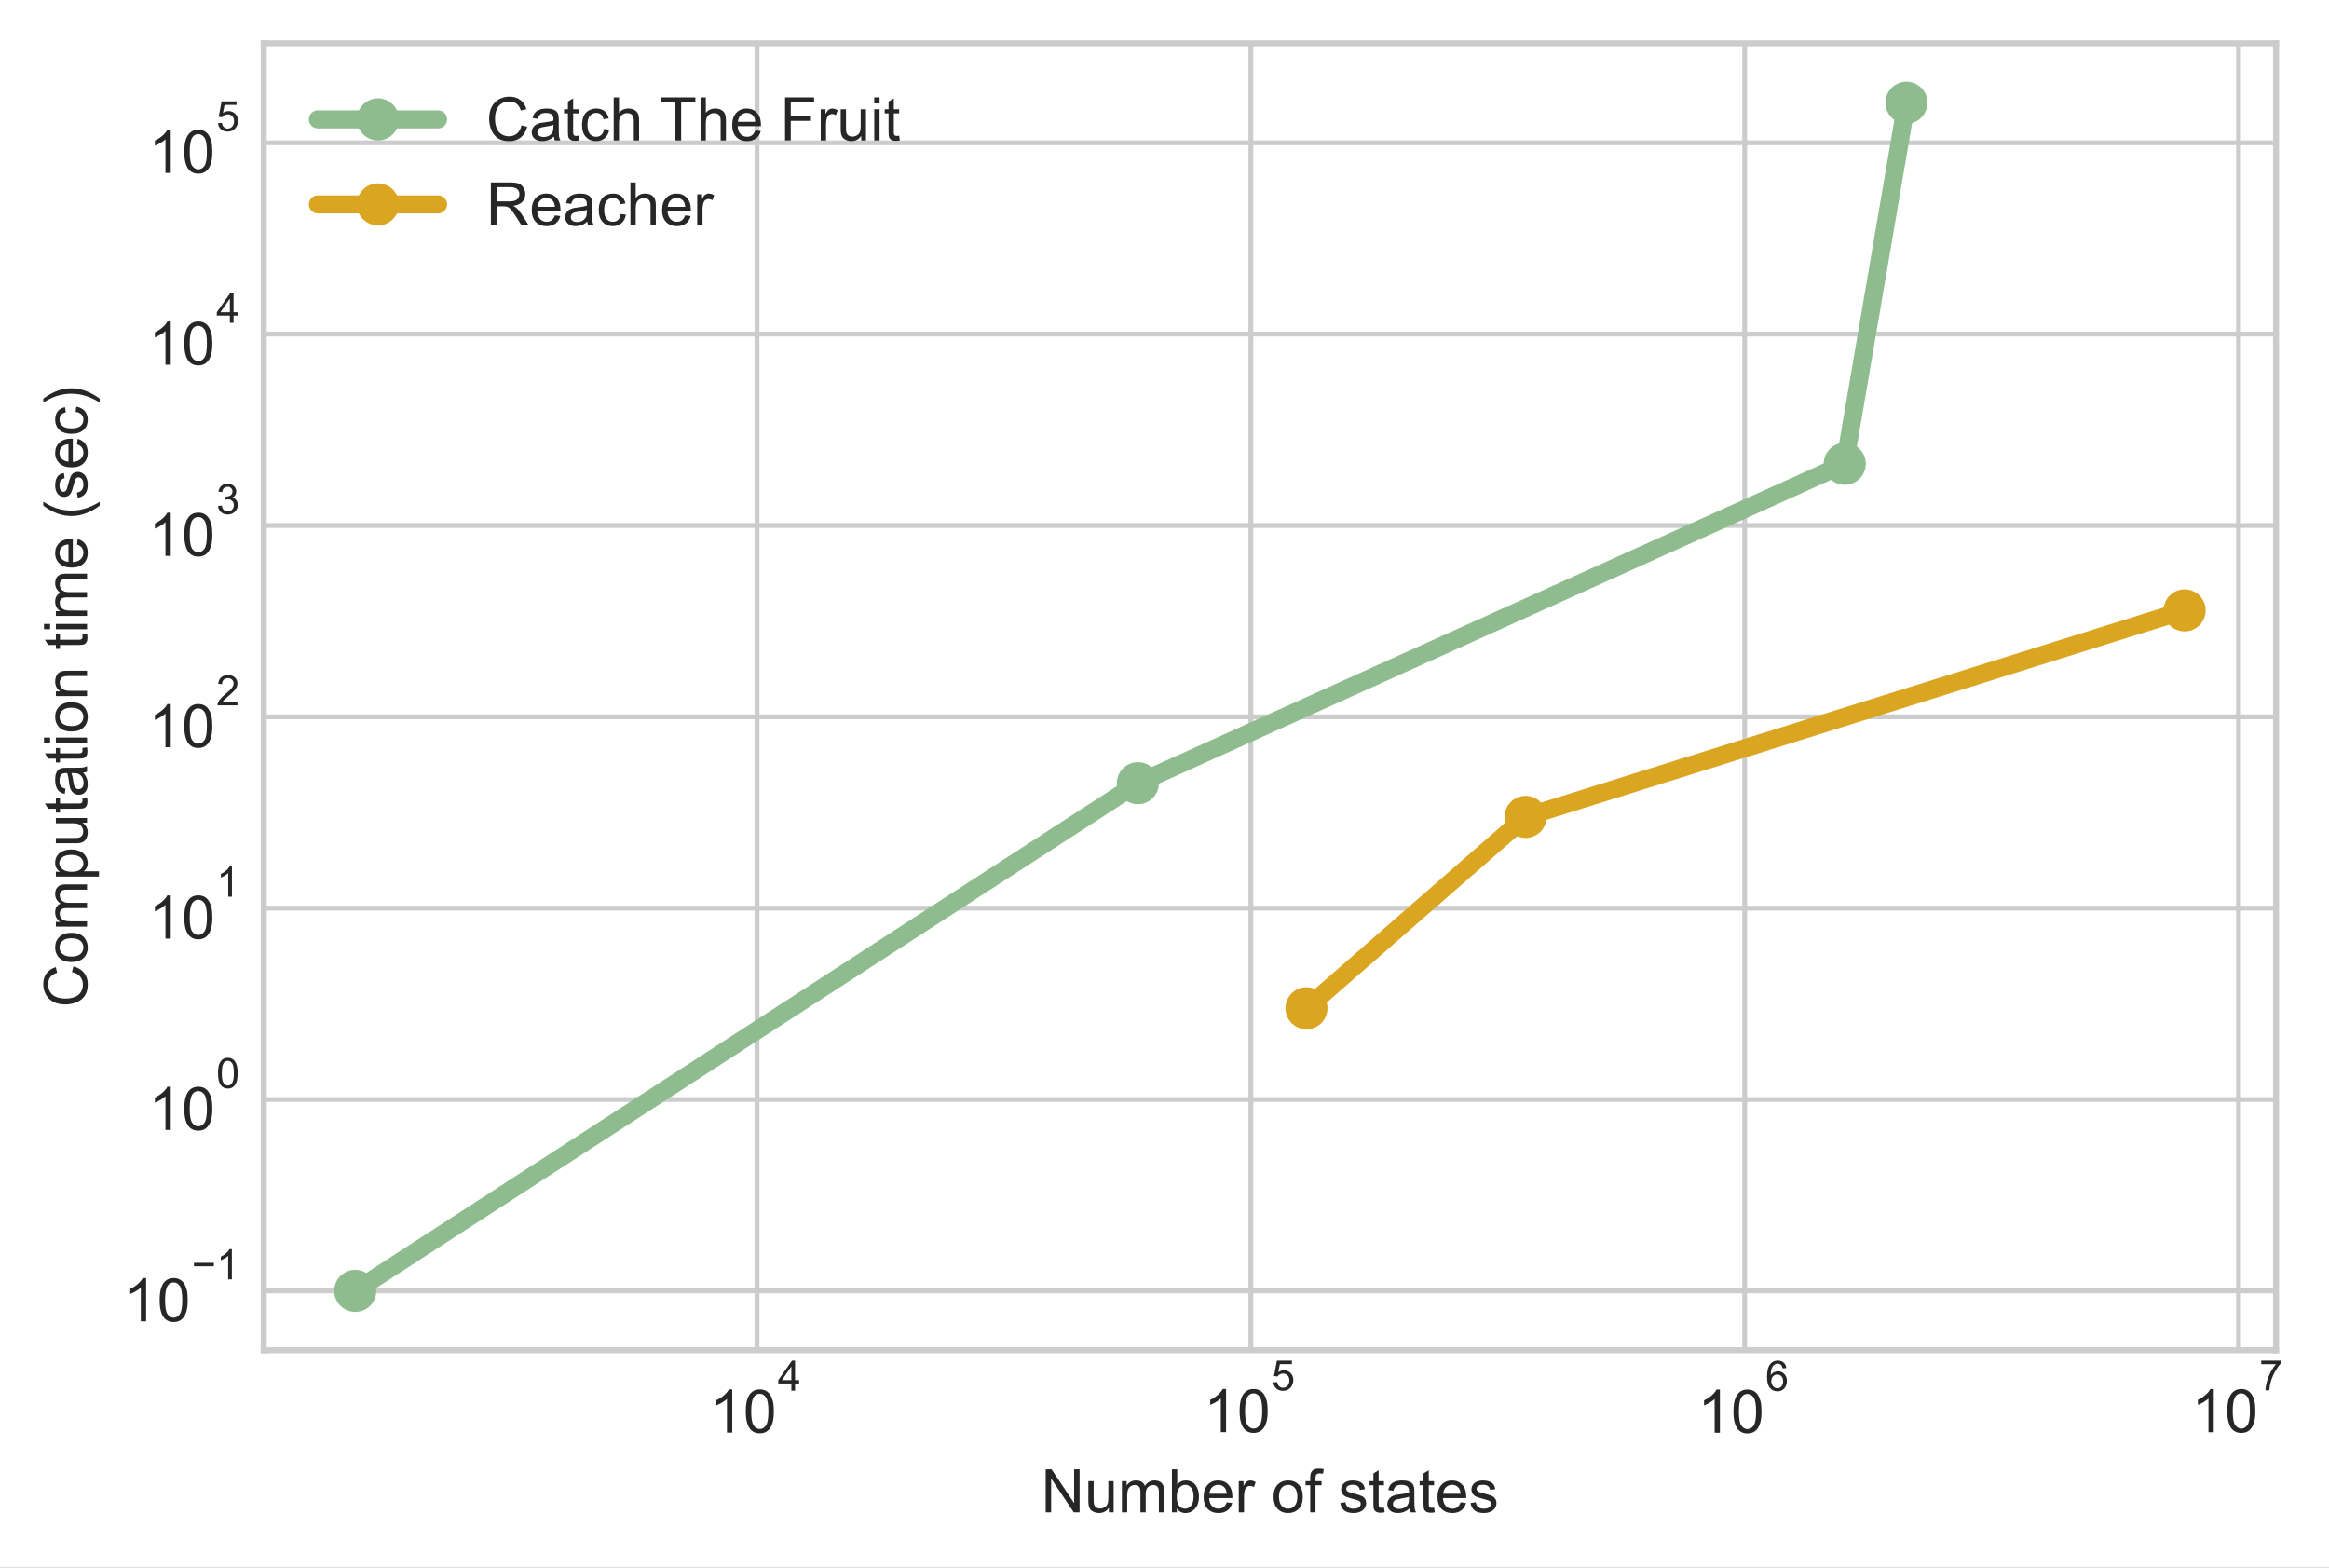 <svg width="516.656" height="347.714" viewBox="0 0 387.492 260.785" xmlns="http://www.w3.org/2000/svg" xmlns:xlink="http://www.w3.org/1999/xlink" stroke-linejoin="round" overflow="hidden"><rect x="0" y="0" width="387.492" height="260.785" fill="#808080" stroke="none"/><defs></defs><defs><clipPath id="pea06fbc3d8"><rect x="43.884" y="7.2" width="334.8" height="217.44"/></clipPath></defs><g id="figure_1"><g id="patch_1"><path d="M0 260.785 387.492 260.785 387.492 0 0 0Z" fill="#FFFFFF"/></g><g id="axes_1"><g id="patch_2"><path d="M43.884 224.64 378.684 224.64 378.684 7.2 43.884 7.2Z" fill="#FFFFFF"/></g><g id="matplotlib.axis_1"><g id="xtick_1"><g id="line2d_1"><path d="M125.952 224.64 125.952 7.2" stroke="#CCCCCC" stroke-width="0.8" stroke-linecap="round" fill="none" clip-path="url(#pea06fbc3d8)"/></g><g id="line2d_2"></g><g id="text_1"><defs><path d="M37.25 0 28.469 0 28.469 56C26.354 53.99 23.578 51.974 20.141 49.953 16.703 47.932 13.62 46.417 10.891 45.406L10.891 53.906C15.807 56.219 20.104 59.016 23.781 62.297 27.458 65.588 30.062 68.781 31.594 71.875L37.25 71.875Z" id="ArialMT-49"/><path d="M4.156 35.297C4.156 43.766 5.026 50.578 6.766 55.734 8.505 60.901 11.088 64.88 14.516 67.672 17.953 70.474 22.276 71.875 27.484 71.875 31.328 71.875 34.698 71.099 37.594 69.547 40.49 68.005 42.88 65.776 44.766 62.859 46.661 59.953 48.146 56.406 49.219 52.219 50.292 48.042 50.828 42.401 50.828 35.297 50.828 26.901 49.964 20.125 48.234 14.969 46.516 9.812 43.938 5.823 40.5 3 37.073 0.188 32.734-1.219 27.484-1.219 20.588-1.219 15.172 1.255 11.234 6.203 6.516 12.162 4.156 21.859 4.156 35.297ZM13.188 35.297C13.188 23.547 14.562 15.724 17.312 11.828 20.062 7.943 23.453 6 27.484 6 31.526 6 34.922 7.953 37.672 11.859 40.422 15.766 41.797 23.578 41.797 35.297 41.797 47.089 40.422 54.917 37.672 58.781 34.922 62.656 31.495 64.594 27.391 64.594 23.359 64.594 20.135 62.885 17.719 59.469 14.698 55.115 13.188 47.057 13.188 35.297Z" id="ArialMT-48"/><path d="M32.328 0 32.328 17.141 1.266 17.141 1.266 25.203 33.938 71.578 41.109 71.578 41.109 25.203 50.781 25.203 50.781 17.141 41.109 17.141 41.109 0ZM32.328 25.203 32.328 57.469 9.906 25.203Z" id="ArialMT-52"/></defs><g fill="#262626" transform="matrix(0.1 0 0 -0.1 118.102 238.352)"><use width="100%" height="100%" xlink:href="#ArialMT-49" transform="matrix(1 0 0 1 0 0.202)"></use><use width="100%" height="100%" xlink:href="#ArialMT-48" transform="translate(55.615 0.202)"></use><use width="100%" height="100%" xlink:href="#ArialMT-52" transform="matrix(0.7 0 0 0.7 112.973 69.895)"></use></g></g></g><g id="xtick_2"><g id="line2d_3"><path d="M208.115 224.64 208.115 7.2" stroke="#CCCCCC" stroke-width="0.8" stroke-linecap="round" fill="none" clip-path="url(#pea06fbc3d8)"/></g><g id="line2d_4"></g><g id="text_2"><defs><path d="M4.156 18.75 13.375 19.531C14.062 15.042 15.651 11.662 18.141 9.391 20.63 7.13 23.635 6 27.156 6 31.385 6 34.964 7.594 37.891 10.781 40.818 13.979 42.281 18.213 42.281 23.484 42.281 28.495 40.875 32.448 38.062 35.344 35.25 38.25 31.562 39.703 27 39.703 24.167 39.703 21.609 39.057 19.328 37.766 17.057 36.484 15.271 34.818 13.969 32.766L5.719 33.844 12.641 70.609 48.25 70.609 48.25 62.203 19.672 62.203 15.828 42.969C20.12 45.969 24.625 47.469 29.344 47.469 35.594 47.469 40.865 45.302 45.156 40.969 49.458 36.635 51.609 31.068 51.609 24.266 51.609 17.787 49.724 12.188 45.953 7.469 41.359 1.677 35.094-1.219 27.156-1.219 20.646-1.219 15.328 0.604 11.203 4.25 7.089 7.896 4.74 12.729 4.156 18.75Z" id="ArialMT-53"/></defs><g fill="#262626" transform="matrix(0.1 0 0 -0.1 200.265 238.352)"><use width="100%" height="100%" xlink:href="#ArialMT-49" transform="matrix(1 0 0 1 0 0.88)"></use><use width="100%" height="100%" xlink:href="#ArialMT-48" transform="translate(55.615 0.88)"></use><use width="100%" height="100%" xlink:href="#ArialMT-53" transform="matrix(0.7 0 0 0.7 112.973 70.573)"></use></g></g></g><g id="xtick_3"><g id="line2d_5"><path d="M290.279 224.64 290.279 7.2" stroke="#CCCCCC" stroke-width="0.8" stroke-linecap="round" fill="none" clip-path="url(#pea06fbc3d8)"/></g><g id="line2d_6"></g><g id="text_3"><defs><path d="M49.75 54.047 41.016 53.375C40.234 56.823 39.13 59.328 37.703 60.891 35.318 63.401 32.385 64.656 28.906 64.656 26.104 64.656 23.646 63.875 21.531 62.312 18.771 60.292 16.588 57.344 14.984 53.469 13.391 49.594 12.562 44.078 12.5 36.922 14.615 40.141 17.203 42.531 20.266 44.094 23.328 45.656 26.537 46.438 29.891 46.438 35.745 46.438 40.729 44.281 44.844 39.969 48.969 35.656 51.031 30.083 51.031 23.25 51.031 18.75 50.062 14.573 48.125 10.719 46.188 6.865 43.526 3.911 40.141 1.859 36.755-0.193 32.911-1.219 28.609-1.219 21.287-1.219 15.312 1.474 10.688 6.859 6.073 12.245 3.766 21.125 3.766 33.5 3.766 47.333 6.318 57.391 11.422 63.672 15.88 69.141 21.885 71.875 29.438 71.875 35.073 71.875 39.688 70.297 43.281 67.141 46.885 63.984 49.042 59.62 49.75 54.047ZM13.875 23.188C13.875 20.167 14.516 17.271 15.797 14.5 17.078 11.74 18.875 9.63 21.188 8.172 23.5 6.724 25.927 6 28.469 6 32.177 6 35.365 7.495 38.031 10.484 40.708 13.484 42.047 17.557 42.047 22.703 42.047 27.651 40.724 31.547 38.078 34.391 35.443 37.245 32.125 38.672 28.125 38.672 24.156 38.672 20.787 37.245 18.016 34.391 15.255 31.547 13.875 27.812 13.875 23.188Z" id="ArialMT-54"/></defs><g fill="#262626" transform="matrix(0.1 0 0 -0.1 282.429 238.452)"><use width="100%" height="100%" xlink:href="#ArialMT-49" transform="matrix(1 0 0 1 0 0.994)"></use><use width="100%" height="100%" xlink:href="#ArialMT-48" transform="translate(55.615 0.994)"></use><use width="100%" height="100%" xlink:href="#ArialMT-54" transform="matrix(0.7 0 0 0.7 112.973 70.688)"></use></g></g></g><g id="xtick_4"><g id="line2d_7"><path d="M372.442 224.64 372.442 7.2" stroke="#CCCCCC" stroke-width="0.8" stroke-linecap="round" fill="none" clip-path="url(#pea06fbc3d8)"/></g><g id="line2d_8"></g><g id="text_4"><defs><path d="M4.734 62.203 4.734 70.656 51.078 70.656 51.078 63.812C46.516 58.969 41.995 52.526 37.516 44.484 33.047 36.443 29.594 28.172 27.156 19.672 25.396 13.682 24.271 7.125 23.781 0L14.75 0C14.844 5.635 15.948 12.438 18.062 20.406 20.177 28.385 23.213 36.078 27.172 43.484 31.13 50.891 35.339 57.13 39.797 62.203Z" id="ArialMT-55"/></defs><g fill="#262626" transform="matrix(0.1 0 0 -0.1 364.592 238.352)"><use width="100%" height="100%" xlink:href="#ArialMT-49" transform="matrix(1 0 0 1 0 0.847)"></use><use width="100%" height="100%" xlink:href="#ArialMT-48" transform="translate(55.615 0.847)"></use><use width="100%" height="100%" xlink:href="#ArialMT-55" transform="matrix(0.7 0 0 0.7 112.973 70.541)"></use></g></g></g><g id="xtick_5"><g id="line2d_9"></g></g><g id="xtick_6"><g id="line2d_10"></g></g><g id="xtick_7"><g id="line2d_11"></g></g><g id="xtick_8"><g id="line2d_12"></g></g><g id="xtick_9"><g id="line2d_13"></g></g><g id="xtick_10"><g id="line2d_14"></g></g><g id="xtick_11"><g id="line2d_15"></g></g><g id="xtick_12"><g id="line2d_16"></g></g><g id="xtick_13"><g id="line2d_17"></g></g><g id="xtick_14"><g id="line2d_18"></g></g><g id="xtick_15"><g id="line2d_19"></g></g><g id="xtick_16"><g id="line2d_20"></g></g><g id="xtick_17"><g id="line2d_21"></g></g><g id="xtick_18"><g id="line2d_22"></g></g><g id="xtick_19"><g id="line2d_23"></g></g><g id="xtick_20"><g id="line2d_24"></g></g><g id="xtick_21"><g id="line2d_25"></g></g><g id="xtick_22"><g id="line2d_26"></g></g><g id="xtick_23"><g id="line2d_27"></g></g><g id="xtick_24"><g id="line2d_28"></g></g><g id="xtick_25"><g id="line2d_29"></g></g><g id="xtick_26"><g id="line2d_30"></g></g><g id="xtick_27"><g id="line2d_31"></g></g><g id="xtick_28"><g id="line2d_32"></g></g><g id="xtick_29"><g id="line2d_33"></g></g><g id="xtick_30"><g id="line2d_34"></g></g><g id="xtick_31"><g id="line2d_35"></g></g><g id="xtick_32"><g id="line2d_36"></g></g><g id="xtick_33"><g id="line2d_37"></g></g><g id="xtick_34"><g id="line2d_38"></g></g><g id="xtick_35"><g id="line2d_39"></g></g><g id="xtick_36"><g id="line2d_40"></g></g><g id="text_5"><defs><path d="M7.625 0 7.625 71.578 17.328 71.578 54.938 15.375 54.938 71.578 64.016 71.578 64.016 0 54.297 0 16.703 56.25 16.703 0Z" id="ArialMT-78"/><path d="M40.578 0 40.578 7.625C36.536 1.76 31.052-1.172 24.125-1.172 21.062-1.172 18.203-0.589 15.547 0.578 12.901 1.755 10.932 3.229 9.641 5 8.359 6.781 7.458 8.958 6.938 11.531 6.573 13.25 6.391 15.984 6.391 19.734L6.391 51.859 15.188 51.859 15.188 23.094C15.188 18.51 15.365 15.417 15.719 13.812 16.271 11.51 17.443 9.698 19.234 8.375 21.026 7.052 23.24 6.391 25.875 6.391 28.51 6.391 30.984 7.068 33.297 8.422 35.609 9.776 37.245 11.615 38.203 13.938 39.172 16.271 39.656 19.651 39.656 24.078L39.656 51.859 48.438 51.859 48.438 0Z" id="ArialMT-117"/><path d="M6.594 0 6.594 51.859 14.453 51.859 14.453 44.578C16.078 47.12 18.24 49.161 20.938 50.703 23.646 52.255 26.724 53.031 30.172 53.031 34.016 53.031 37.167 52.234 39.625 50.641 42.083 49.047 43.818 46.818 44.828 43.953 48.932 50.005 54.271 53.031 60.844 53.031 65.99 53.031 69.943 51.604 72.703 48.75 75.474 45.906 76.859 41.521 76.859 35.594L76.859 0 68.109 0 68.109 32.672C68.109 36.182 67.823 38.708 67.25 40.25 66.688 41.802 65.656 43.047 64.156 43.984 62.667 44.932 60.911 45.406 58.891 45.406 55.245 45.406 52.214 44.193 49.797 41.766 47.391 39.349 46.188 35.469 46.188 30.125L46.188 0 37.406 0 37.406 33.688C37.406 37.594 36.688 40.521 35.25 42.469 33.823 44.427 31.479 45.406 28.219 45.406 25.75 45.406 23.463 44.755 21.359 43.453 19.266 42.151 17.745 40.245 16.797 37.734 15.849 35.234 15.375 31.625 15.375 26.906L15.375 0Z" id="ArialMT-109"/><path d="M14.703 0 6.547 0 6.547 71.578 15.328 71.578 15.328 46.047C19.047 50.703 23.787 53.031 29.547 53.031 32.734 53.031 35.75 52.385 38.594 51.094 41.448 49.812 43.792 48.005 45.625 45.672 47.469 43.349 48.911 40.542 49.953 37.25 50.995 33.969 51.516 30.453 51.516 26.703 51.516 17.818 49.318 10.948 44.922 6.094 40.526 1.25 35.255-1.172 29.109-1.172 22.984-1.172 18.182 1.385 14.703 6.5ZM14.594 26.312C14.594 20.104 15.443 15.615 17.141 12.844 19.912 8.323 23.656 6.062 28.375 6.062 32.208 6.062 35.526 7.729 38.328 11.062 41.13 14.396 42.531 19.37 42.531 25.984 42.531 32.755 41.188 37.75 38.5 40.969 35.812 44.188 32.568 45.797 28.766 45.797 24.922 45.797 21.599 44.13 18.797 40.797 15.995 37.464 14.594 32.635 14.594 26.312Z" id="ArialMT-98"/><path d="M42.094 16.703 51.172 15.578C49.745 10.276 47.094 6.156 43.219 3.219 39.344 0.292 34.396-1.172 28.375-1.172 20.792-1.172 14.776 1.161 10.328 5.828 5.88 10.505 3.656 17.057 3.656 25.484 3.656 34.214 5.901 40.984 10.391 45.797 14.891 50.62 20.719 53.031 27.875 53.031 34.812 53.031 40.479 50.672 44.875 45.953 49.271 41.234 51.469 34.594 51.469 26.031 51.469 25.51 51.453 24.729 51.422 23.688L12.75 23.688C13.073 17.99 14.682 13.625 17.578 10.594 20.474 7.573 24.088 6.062 28.422 6.062 31.641 6.062 34.391 6.906 36.672 8.594 38.953 10.292 40.76 12.995 42.094 16.703ZM13.234 30.906 42.188 30.906C41.802 35.271 40.698 38.542 38.875 40.719 36.073 44.104 32.443 45.797 27.984 45.797 23.943 45.797 20.547 44.448 17.797 41.75 15.047 39.052 13.526 35.438 13.234 30.906Z" id="ArialMT-101"/><path d="M6.5 0 6.5 51.859 14.406 51.859 14.406 44C16.427 47.677 18.292 50.099 20 51.266 21.708 52.443 23.588 53.031 25.641 53.031 28.599 53.031 31.609 52.089 34.672 50.203L31.641 42.047C29.495 43.318 27.349 43.953 25.203 43.953 23.276 43.953 21.547 43.375 20.016 42.219 18.484 41.062 17.396 39.458 16.75 37.406 15.771 34.281 15.281 30.865 15.281 27.156L15.281 0Z" id="ArialMT-114"/><path d="" id="ArialMT-32"/><path d="M3.328 25.922C3.328 35.526 5.995 42.641 11.328 47.266 15.787 51.109 21.224 53.031 27.641 53.031 34.766 53.031 40.589 50.693 45.109 46.016 49.641 41.349 51.906 34.896 51.906 26.656 51.906 19.99 50.906 14.74 48.906 10.906 46.906 7.083 43.99 4.115 40.156 2 36.333-0.115 32.161-1.172 27.641-1.172 20.38-1.172 14.51 1.156 10.031 5.812 5.562 10.469 3.328 17.172 3.328 25.922ZM12.359 25.922C12.359 19.287 13.807 14.318 16.703 11.016 19.599 7.714 23.245 6.062 27.641 6.062 32.005 6.062 35.635 7.719 38.531 11.031 41.427 14.354 42.875 19.417 42.875 26.219 42.875 32.635 41.417 37.495 38.5 40.797 35.583 44.099 31.963 45.75 27.641 45.75 23.245 45.75 19.599 44.104 16.703 40.812 13.807 37.531 12.359 32.568 12.359 25.922Z" id="ArialMT-111"/><path d="M8.688 0 8.688 45.016 0.922 45.016 0.922 51.859 8.688 51.859 8.688 57.375C8.688 60.854 9 63.443 9.625 65.141 10.469 67.422 11.953 69.266 14.078 70.672 16.213 72.088 19.203 72.797 23.047 72.797 25.526 72.797 28.26 72.505 31.25 71.922L29.938 64.266C28.115 64.588 26.385 64.75 24.75 64.75 22.083 64.75 20.198 64.177 19.094 63.031 17.99 61.896 17.438 59.766 17.438 56.641L17.438 51.859 27.547 51.859 27.547 45.016 17.438 45.016 17.438 0Z" id="ArialMT-102"/><path d="M3.078 15.484 11.766 16.844C12.255 13.365 13.615 10.698 15.844 8.844 18.073 6.99 21.193 6.062 25.203 6.062 29.234 6.062 32.224 6.88 34.172 8.516 36.13 10.162 37.109 12.094 37.109 14.312 37.109 16.292 36.245 17.854 34.516 19 33.318 19.781 30.323 20.771 25.531 21.969 19.094 23.604 14.63 25.016 12.141 26.203 9.651 27.391 7.76 29.031 6.469 31.125 5.188 33.229 4.547 35.552 4.547 38.094 4.547 40.396 5.073 42.531 6.125 44.5 7.188 46.479 8.63 48.12 10.453 49.422 11.818 50.422 13.677 51.271 16.031 51.969 18.396 52.677 20.932 53.031 23.641 53.031 27.703 53.031 31.271 52.443 34.344 51.266 37.427 50.099 39.698 48.51 41.156 46.5 42.625 44.5 43.635 41.828 44.188 38.484L35.594 37.312C35.208 39.979 34.078 42.057 32.203 43.547 30.328 45.047 27.682 45.797 24.266 45.797 20.234 45.797 17.354 45.13 15.625 43.797 13.896 42.464 13.031 40.901 13.031 39.109 13.031 37.974 13.391 36.948 14.109 36.031 14.828 35.094 15.953 34.312 17.484 33.688 18.359 33.365 20.948 32.62 25.25 31.453 31.469 29.787 35.802 28.422 38.25 27.359 40.708 26.307 42.635 24.771 44.031 22.75 45.438 20.74 46.141 18.234 46.141 15.234 46.141 12.307 45.286 9.547 43.578 6.953 41.87 4.37 39.401 2.37 36.172 0.953 32.953-0.464 29.312-1.172 25.25-1.172 18.51-1.172 13.375 0.229 9.844 3.031 6.312 5.833 4.057 9.984 3.078 15.484Z" id="ArialMT-115"/><path d="M25.781 7.859 27.047 0.094C24.578-0.427 22.365-0.688 20.406-0.688 17.219-0.688 14.745-0.182 12.984 0.828 11.234 1.839 10 3.167 9.281 4.812 8.562 6.458 8.203 9.917 8.203 15.188L8.203 45.016 1.766 45.016 1.766 51.859 8.203 51.859 8.203 64.703 16.938 69.969 16.938 51.859 25.781 51.859 25.781 45.016 16.938 45.016 16.938 14.703C16.938 12.193 17.094 10.578 17.406 9.859 17.719 9.151 18.224 8.583 18.922 8.156 19.62 7.729 20.62 7.516 21.922 7.516 22.901 7.516 24.188 7.63 25.781 7.859Z" id="ArialMT-116"/><path d="M40.438 6.391C37.177 3.63 34.042 1.677 31.031 0.531 28.021-0.604 24.792-1.172 21.344-1.172 15.646-1.172 11.266 0.219 8.203 3 5.141 5.781 3.609 9.339 3.609 13.672 3.609 16.213 4.188 18.531 5.344 20.625 6.5 22.729 8.016 24.417 9.891 25.688 11.766 26.958 13.875 27.917 16.219 28.562 17.938 29.021 20.542 29.463 24.031 29.891 31.125 30.734 36.349 31.74 39.703 32.906 39.734 34.115 39.75 34.88 39.75 35.203 39.75 38.786 38.917 41.312 37.25 42.781 35.01 44.76 31.677 45.75 27.25 45.75 23.115 45.75 20.062 45.026 18.094 43.578 16.125 42.13 14.667 39.568 13.719 35.891L5.125 37.062C5.906 40.74 7.193 43.708 8.984 45.969 10.776 48.229 13.365 49.969 16.75 51.188 20.135 52.417 24.057 53.031 28.516 53.031 32.943 53.031 36.536 52.51 39.297 51.469 42.068 50.427 44.104 49.115 45.406 47.531 46.708 45.958 47.62 43.964 48.141 41.547 48.432 40.057 48.578 37.359 48.578 33.453L48.578 21.734C48.578 13.557 48.766 8.385 49.141 6.219 49.516 4.062 50.26 1.99 51.375 0L42.188 0C41.281 1.823 40.698 3.953 40.438 6.391ZM39.703 26.031C36.505 24.729 31.719 23.62 25.344 22.703 21.729 22.182 19.172 21.594 17.672 20.938 16.182 20.292 15.026 19.344 14.203 18.094 13.391 16.844 12.984 15.453 12.984 13.922 12.984 11.578 13.87 9.625 15.641 8.062 17.422 6.5 20.021 5.719 23.438 5.719 26.823 5.719 29.833 6.458 32.469 7.938 35.104 9.417 37.042 11.443 38.281 14.016 39.229 16.005 39.703 18.932 39.703 22.797Z" id="ArialMT-97"/></defs><g fill="#262626" transform="matrix(0.1 0 0 -0.1 173.216 251.598)"><use width="100%" height="100%" xlink:href="#ArialMT-78"></use><use x="72.217" width="100%" height="100%" xlink:href="#ArialMT-117"></use><use x="127.832" width="100%" height="100%" xlink:href="#ArialMT-109"></use><use x="211.133" width="100%" height="100%" xlink:href="#ArialMT-98"></use><use x="266.748" width="100%" height="100%" xlink:href="#ArialMT-101"></use><use x="322.363" width="100%" height="100%" xlink:href="#ArialMT-114"></use><use x="355.664" width="100%" height="100%" xlink:href="#ArialMT-32"></use><use x="383.447" width="100%" height="100%" xlink:href="#ArialMT-111"></use><use x="439.063" width="100%" height="100%" xlink:href="#ArialMT-102"></use><use x="466.846" width="100%" height="100%" xlink:href="#ArialMT-32"></use><use x="494.629" width="100%" height="100%" xlink:href="#ArialMT-115"></use><use x="544.629" width="100%" height="100%" xlink:href="#ArialMT-116"></use><use x="572.412" width="100%" height="100%" xlink:href="#ArialMT-97"></use><use x="628.027" width="100%" height="100%" xlink:href="#ArialMT-116"></use><use x="655.811" width="100%" height="100%" xlink:href="#ArialMT-101"></use><use x="711.426" width="100%" height="100%" xlink:href="#ArialMT-115"></use></g></g></g><g id="matplotlib.axis_2"><g id="ytick_1"><g id="line2d_41"><path d="M43.884 214.756 378.684 214.756" stroke="#CCCCCC" stroke-width="0.8" stroke-linecap="round" fill="none" clip-path="url(#pea06fbc3d8)"/></g><g id="line2d_42"></g><g id="text_6"><defs><path d="M52.828 31.203 5.562 31.203 5.562 39.406 52.828 39.406Z" id="ArialMT-8722"/></defs><g fill="#262626" transform="matrix(0.1 0 0 -0.1 20.584 219.913)"><use width="100%" height="100%" xlink:href="#ArialMT-49" transform="matrix(1 0 0 1 0 0.994)"></use><use width="100%" height="100%" xlink:href="#ArialMT-48" transform="translate(55.615 0.994)"></use><use width="100%" height="100%" xlink:href="#ArialMT-8722" transform="matrix(0.7 0 0 0.7 112.973 70.688)"></use><use width="100%" height="100%" xlink:href="#ArialMT-49" transform="matrix(0.7 0 0 0.7 153.852 70.688)"></use></g></g></g><g id="ytick_2"><g id="line2d_43"><path d="M43.884 182.923 378.684 182.923" stroke="#CCCCCC" stroke-width="0.8" stroke-linecap="round" fill="none" clip-path="url(#pea06fbc3d8)"/></g><g id="line2d_44"></g><g id="text_7"><g fill="#262626" transform="matrix(0.1 0 0 -0.1 24.684 188.079)"><use width="100%" height="100%" xlink:href="#ArialMT-49" transform="matrix(1 0 0 1 0 0.994)"></use><use width="100%" height="100%" xlink:href="#ArialMT-48" transform="translate(55.615 0.994)"></use><use width="100%" height="100%" xlink:href="#ArialMT-48" transform="matrix(0.7 0 0 0.7 112.973 70.688)"></use></g></g></g><g id="ytick_3"><g id="line2d_45"><path d="M43.884 151.089 378.684 151.089" stroke="#CCCCCC" stroke-width="0.8" stroke-linecap="round" fill="none" clip-path="url(#pea06fbc3d8)"/></g><g id="line2d_46"></g><g id="text_8"><g fill="#262626" transform="matrix(0.1 0 0 -0.1 24.684 156.245)"><use width="100%" height="100%" xlink:href="#ArialMT-49" transform="matrix(1 0 0 1 0 0.994)"></use><use width="100%" height="100%" xlink:href="#ArialMT-48" transform="translate(55.615 0.994)"></use><use width="100%" height="100%" xlink:href="#ArialMT-49" transform="matrix(0.7 0 0 0.7 112.973 70.688)"></use></g></g></g><g id="ytick_4"><g id="line2d_47"><path d="M43.884 119.255 378.684 119.255" stroke="#CCCCCC" stroke-width="0.8" stroke-linecap="round" fill="none" clip-path="url(#pea06fbc3d8)"/></g><g id="line2d_48"></g><g id="text_9"><defs><path d="M50.344 8.453 50.344 0 3.031 0C2.969 2.115 3.307 4.151 4.047 6.109 5.255 9.328 7.182 12.5 9.828 15.625 12.484 18.75 16.323 22.365 21.344 26.469 29.125 32.844 34.38 37.896 37.109 41.625 39.849 45.354 41.219 48.88 41.219 52.203 41.219 55.682 39.969 58.615 37.469 61 34.979 63.396 31.734 64.594 27.734 64.594 23.505 64.594 20.12 63.323 17.578 60.781 15.037 58.25 13.75 54.74 13.719 50.25L4.688 51.172C5.302 57.911 7.625 63.047 11.656 66.578 15.698 70.109 21.125 71.875 27.938 71.875 34.802 71.875 40.234 69.969 44.234 66.156 48.245 62.354 50.25 57.635 50.25 52 50.25 49.135 49.661 46.318 48.484 43.547 47.318 40.786 45.375 37.875 42.656 34.812 39.938 31.75 35.422 27.552 29.109 22.219 23.828 17.792 20.438 14.787 18.938 13.203 17.448 11.63 16.213 10.047 15.234 8.453Z" id="ArialMT-50"/></defs><g fill="#262626" transform="matrix(0.1 0 0 -0.1 24.684 124.411)"><use width="100%" height="100%" xlink:href="#ArialMT-49" transform="matrix(1 0 0 1 0 0.994)"></use><use width="100%" height="100%" xlink:href="#ArialMT-48" transform="translate(55.615 0.994)"></use><use width="100%" height="100%" xlink:href="#ArialMT-50" transform="matrix(0.7 0 0 0.7 112.973 70.688)"></use></g></g></g><g id="ytick_5"><g id="line2d_49"><path d="M43.884 87.421 378.684 87.421" stroke="#CCCCCC" stroke-width="0.8" stroke-linecap="round" fill="none" clip-path="url(#pea06fbc3d8)"/></g><g id="line2d_50"></g><g id="text_10"><defs><path d="M4.203 18.891 12.984 20.062C13.995 15.083 15.713 11.495 18.141 9.297 20.568 7.099 23.521 6 27 6 31.135 6 34.625 7.432 37.469 10.297 40.323 13.162 41.75 16.713 41.75 20.953 41.75 24.984 40.432 28.307 37.797 30.922 35.161 33.547 31.807 34.859 27.734 34.859 26.078 34.859 24.01 34.536 21.531 33.891L22.516 41.609C23.099 41.536 23.568 41.5 23.922 41.5 27.672 41.5 31.042 42.474 34.031 44.422 37.031 46.38 38.531 49.396 38.531 53.469 38.531 56.688 37.438 59.354 35.25 61.469 33.073 63.594 30.26 64.656 26.812 64.656 23.396 64.656 20.547 63.578 18.266 61.422 15.984 59.276 14.521 56.057 13.875 51.766L5.078 53.328C6.151 59.214 8.589 63.776 12.391 67.016 16.203 70.255 20.943 71.875 26.609 71.875 30.516 71.875 34.109 71.037 37.391 69.359 40.682 67.682 43.198 65.396 44.938 62.5 46.688 59.604 47.562 56.526 47.562 53.266 47.562 50.182 46.729 47.37 45.062 44.828 43.406 42.286 40.953 40.266 37.703 38.766 41.932 37.797 45.219 35.771 47.562 32.688 49.906 29.615 51.078 25.766 51.078 21.141 51.078 14.891 48.797 9.594 44.234 5.25 39.682 0.906 33.922-1.266 26.953-1.266 20.672-1.266 15.453 0.604 11.297 4.344 7.151 8.094 4.786 12.943 4.203 18.891Z" id="ArialMT-51"/></defs><g fill="#262626" transform="matrix(0.1 0 0 -0.1 24.684 92.577)"><use width="100%" height="100%" xlink:href="#ArialMT-49" transform="matrix(1 0 0 1 0 0.994)"></use><use width="100%" height="100%" xlink:href="#ArialMT-48" transform="translate(55.615 0.994)"></use><use width="100%" height="100%" xlink:href="#ArialMT-51" transform="matrix(0.7 0 0 0.7 112.973 70.688)"></use></g></g></g><g id="ytick_6"><g id="line2d_51"><path d="M43.884 55.587 378.684 55.587" stroke="#CCCCCC" stroke-width="0.8" stroke-linecap="round" fill="none" clip-path="url(#pea06fbc3d8)"/></g><g id="line2d_52"></g><g id="text_11"><g fill="#262626" transform="matrix(0.1 0 0 -0.1 24.684 60.693)"><use width="100%" height="100%" xlink:href="#ArialMT-49" transform="matrix(1 0 0 1 0 0.202)"></use><use width="100%" height="100%" xlink:href="#ArialMT-48" transform="translate(55.615 0.202)"></use><use width="100%" height="100%" xlink:href="#ArialMT-52" transform="matrix(0.7 0 0 0.7 112.973 69.895)"></use></g></g></g><g id="ytick_7"><g id="line2d_53"><path d="M43.884 23.753 378.684 23.753" stroke="#CCCCCC" stroke-width="0.8" stroke-linecap="round" fill="none" clip-path="url(#pea06fbc3d8)"/></g><g id="line2d_54"></g><g id="text_12"><g fill="#262626" transform="matrix(0.1 0 0 -0.1 24.684 28.86)"><use width="100%" height="100%" xlink:href="#ArialMT-49" transform="matrix(1 0 0 1 0 0.88)"></use><use width="100%" height="100%" xlink:href="#ArialMT-48" transform="translate(55.615 0.88)"></use><use width="100%" height="100%" xlink:href="#ArialMT-53" transform="matrix(0.7 0 0 0.7 112.973 70.573)"></use></g></g></g><g id="ytick_8"><g id="line2d_55"></g></g><g id="ytick_9"><g id="line2d_56"></g></g><g id="ytick_10"><g id="line2d_57"></g></g><g id="ytick_11"><g id="line2d_58"></g></g><g id="ytick_12"><g id="line2d_59"></g></g><g id="ytick_13"><g id="line2d_60"></g></g><g id="ytick_14"><g id="line2d_61"></g></g><g id="ytick_15"><g id="line2d_62"></g></g><g id="ytick_16"><g id="line2d_63"></g></g><g id="ytick_17"><g id="line2d_64"></g></g><g id="ytick_18"><g id="line2d_65"></g></g><g id="ytick_19"><g id="line2d_66"></g></g><g id="ytick_20"><g id="line2d_67"></g></g><g id="ytick_21"><g id="line2d_68"></g></g><g id="ytick_22"><g id="line2d_69"></g></g><g id="ytick_23"><g id="line2d_70"></g></g><g id="ytick_24"><g id="line2d_71"></g></g><g id="ytick_25"><g id="line2d_72"></g></g><g id="ytick_26"><g id="line2d_73"></g></g><g id="ytick_27"><g id="line2d_74"></g></g><g id="ytick_28"><g id="line2d_75"></g></g><g id="ytick_29"><g id="line2d_76"></g></g><g id="ytick_30"><g id="line2d_77"></g></g><g id="ytick_31"><g id="line2d_78"></g></g><g id="ytick_32"><g id="line2d_79"></g></g><g id="ytick_33"><g id="line2d_80"></g></g><g id="ytick_34"><g id="line2d_81"></g></g><g id="ytick_35"><g id="line2d_82"></g></g><g id="ytick_36"><g id="line2d_83"></g></g><g id="ytick_37"><g id="line2d_84"></g></g><g id="ytick_38"><g id="line2d_85"></g></g><g id="ytick_39"><g id="line2d_86"></g></g><g id="ytick_40"><g id="line2d_87"></g></g><g id="ytick_41"><g id="line2d_88"></g></g><g id="ytick_42"><g id="line2d_89"></g></g><g id="ytick_43"><g id="line2d_90"></g></g><g id="ytick_44"><g id="line2d_91"></g></g><g id="ytick_45"><g id="line2d_92"></g></g><g id="ytick_46"><g id="line2d_93"></g></g><g id="ytick_47"><g id="line2d_94"></g></g><g id="ytick_48"><g id="line2d_95"></g></g><g id="ytick_49"><g id="line2d_96"></g></g><g id="ytick_50"><g id="line2d_97"></g></g><g id="ytick_51"><g id="line2d_98"></g></g><g id="ytick_52"><g id="line2d_99"></g></g><g id="ytick_53"><g id="line2d_100"></g></g><g id="ytick_54"><g id="line2d_101"></g></g><g id="ytick_55"><g id="line2d_102"></g></g><g id="ytick_56"><g id="line2d_103"></g></g><g id="ytick_57"><g id="line2d_104"></g></g><g id="ytick_58"><g id="line2d_105"></g></g><g id="ytick_59"><g id="line2d_106"></g></g><g id="ytick_60"><g id="line2d_107"></g></g><g id="ytick_61"><g id="line2d_108"></g></g><g id="ytick_62"><g id="line2d_109"></g></g><g id="text_13"><defs><path d="M58.797 25.094 68.266 22.703C66.276 14.922 62.703 8.99 57.547 4.906 52.391 0.823 46.083-1.219 38.625-1.219 30.906-1.219 24.63 0.349 19.797 3.484 14.963 6.63 11.287 11.182 8.766 17.141 6.245 23.099 4.984 29.495 4.984 36.328 4.984 43.786 6.406 50.286 9.25 55.828 12.104 61.38 16.156 65.594 21.406 68.469 26.667 71.354 32.453 72.797 38.766 72.797 45.932 72.797 51.953 70.974 56.828 67.328 61.714 63.682 65.12 58.557 67.047 51.953L57.719 49.75C56.052 54.958 53.641 58.75 50.484 61.125 47.328 63.51 43.359 64.703 38.578 64.703 33.078 64.703 28.479 63.38 24.781 60.734 21.083 58.099 18.484 54.557 16.984 50.109 15.495 45.672 14.75 41.094 14.75 36.375 14.75 30.292 15.635 24.979 17.406 20.438 19.177 15.896 21.932 12.5 25.672 10.25 29.422 8.01 33.479 6.891 37.844 6.891 43.146 6.891 47.635 8.417 51.312 11.469 55 14.531 57.495 19.073 58.797 25.094Z" id="ArialMT-67"/><path d="M6.594-19.875 6.594 51.859 14.594 51.859 14.594 45.125C16.49 47.76 18.625 49.734 21 51.047 23.375 52.37 26.255 53.031 29.641 53.031 34.068 53.031 37.974 51.891 41.359 49.609 44.745 47.328 47.297 44.109 49.016 39.953 50.745 35.807 51.609 31.26 51.609 26.312 51.609 21.01 50.656 16.234 48.75 11.984 46.854 7.734 44.089 4.479 40.453 2.219 36.828-0.042 33.01-1.172 29-1.172 26.073-1.172 23.443-0.552 21.109 0.688 18.787 1.927 16.875 3.49 15.375 5.375L15.375-19.875ZM14.547 25.641C14.547 18.963 15.896 14.031 18.594 10.844 21.302 7.656 24.578 6.062 28.422 6.062 32.328 6.062 35.672 7.714 38.453 11.016 41.234 14.318 42.625 19.438 42.625 26.375 42.625 32.979 41.266 37.922 38.547 41.203 35.828 44.495 32.583 46.141 28.812 46.141 25.062 46.141 21.745 44.391 18.859 40.891 15.984 37.391 14.547 32.307 14.547 25.641Z" id="ArialMT-112"/><path d="M6.641 61.469 6.641 71.578 15.438 71.578 15.438 61.469ZM6.641 0 6.641 51.859 15.438 51.859 15.438 0Z" id="ArialMT-105"/><path d="M6.594 0 6.594 51.859 14.5 51.859 14.5 44.484C18.312 50.182 23.812 53.031 31 53.031 34.125 53.031 37 52.469 39.625 51.344 42.25 50.219 44.214 48.745 45.516 46.922 46.818 45.099 47.729 42.938 48.25 40.438 48.573 38.802 48.734 35.953 48.734 31.891L48.734 0 39.938 0 39.938 31.547C39.938 35.13 39.594 37.807 38.906 39.578 38.229 41.349 37.021 42.76 35.281 43.812 33.542 44.875 31.5 45.406 29.156 45.406 25.406 45.406 22.172 44.219 19.453 41.844 16.734 39.469 15.375 34.964 15.375 28.328L15.375 0Z" id="ArialMT-110"/><path d="M23.391-21.047C18.537-14.922 14.432-7.76 11.078 0.438 7.734 8.646 6.062 17.141 6.062 25.922 6.062 33.672 7.312 41.094 9.812 48.188 12.74 56.427 17.266 64.63 23.391 72.797L29.688 72.797C25.75 66.026 23.146 61.193 21.875 58.297 19.885 53.807 18.323 49.12 17.188 44.234 15.792 38.151 15.094 32.031 15.094 25.875 15.094 10.219 19.958-5.422 29.688-21.047Z" id="ArialMT-40"/><path d="M40.438 19 49.078 17.875C48.13 11.917 45.708 7.25 41.812 3.875 37.927 0.51 33.151-1.172 27.484-1.172 20.391-1.172 14.688 1.146 10.375 5.781 6.062 10.427 3.906 17.078 3.906 25.734 3.906 31.328 4.833 36.224 6.688 40.422 8.542 44.63 11.365 47.781 15.156 49.875 18.948 51.979 23.078 53.031 27.547 53.031 33.172 53.031 37.776 51.604 41.359 48.75 44.943 45.906 47.24 41.865 48.25 36.625L39.703 35.297C38.891 38.786 37.448 41.406 35.375 43.156 33.312 44.917 30.812 45.797 27.875 45.797 23.448 45.797 19.849 44.208 17.078 41.031 14.318 37.865 12.938 32.849 12.938 25.984 12.938 19.016 14.271 13.953 16.938 10.797 19.615 7.641 23.099 6.062 27.391 6.062 30.838 6.062 33.719 7.12 36.031 9.234 38.344 11.349 39.812 14.604 40.438 19Z" id="ArialMT-99"/><path d="M12.359-21.047 6.062-21.047C15.792-5.422 20.656 10.219 20.656 25.875 20.656 32 19.958 38.073 18.562 44.094 17.448 48.979 15.901 53.667 13.922 58.156 12.651 61.083 10.031 65.963 6.062 72.797L12.359 72.797C18.474 64.63 22.995 56.427 25.922 48.188 28.432 41.094 29.688 33.672 29.688 25.922 29.688 17.141 28 8.646 24.625 0.438 21.26-7.76 17.172-14.922 12.359-21.047Z" id="ArialMT-41"/></defs><g fill="#262626" transform="matrix(6.12323e-18 -0.1 -0.1 -6.12323e-18 14.48 167.601)"><use width="100%" height="100%" xlink:href="#ArialMT-67"></use><use x="72.217" width="100%" height="100%" xlink:href="#ArialMT-111"></use><use x="127.832" width="100%" height="100%" xlink:href="#ArialMT-109"></use><use x="211.133" width="100%" height="100%" xlink:href="#ArialMT-112"></use><use x="266.748" width="100%" height="100%" xlink:href="#ArialMT-117"></use><use x="322.363" width="100%" height="100%" xlink:href="#ArialMT-116"></use><use x="350.146" width="100%" height="100%" xlink:href="#ArialMT-97"></use><use x="405.762" width="100%" height="100%" xlink:href="#ArialMT-116"></use><use x="433.545" width="100%" height="100%" xlink:href="#ArialMT-105"></use><use x="455.762" width="100%" height="100%" xlink:href="#ArialMT-111"></use><use x="511.377" width="100%" height="100%" xlink:href="#ArialMT-110"></use><use x="566.992" width="100%" height="100%" xlink:href="#ArialMT-32"></use><use x="594.775" width="100%" height="100%" xlink:href="#ArialMT-116"></use><use x="622.559" width="100%" height="100%" xlink:href="#ArialMT-105"></use><use x="644.775" width="100%" height="100%" xlink:href="#ArialMT-109"></use><use x="728.076" width="100%" height="100%" xlink:href="#ArialMT-101"></use><use x="783.691" width="100%" height="100%" xlink:href="#ArialMT-32"></use><use x="811.475" width="100%" height="100%" xlink:href="#ArialMT-40"></use><use x="844.775" width="100%" height="100%" xlink:href="#ArialMT-115"></use><use x="894.775" width="100%" height="100%" xlink:href="#ArialMT-101"></use><use x="950.391" width="100%" height="100%" xlink:href="#ArialMT-99"></use><use x="1000.39" width="100%" height="100%" xlink:href="#ArialMT-41"></use></g></g></g><g id="line2d_110"><defs><path d="M0 3C0.796 3 1.559 2.684 2.121 2.121 2.684 1.559 3 0.796 3 0 3-0.796 2.684-1.559 2.121-2.121 1.559-2.684 0.796-3 0-3-0.796-3-1.559-2.684-2.121-2.121-2.684-1.559-3-0.796-3 0-3 0.796-2.684 1.559-2.121 2.121-1.559 2.684-0.796 3 0 3Z" id="mb5a30467be" stroke="#8FBC8F"/></defs><path d="M59.103 214.756 189.317 130.294 306.923 77.163 317.188 17.084" stroke="#8FBC8F" stroke-width="3" stroke-linecap="round" fill="none" clip-path="url(#pea06fbc3d8)"/><g clip-path="url(#pea06fbc3d8)"><use x="59.103" y="214.756" width="100%" height="100%" xlink:href="#mb5a30467be" stroke="#8FBC8F" fill="#8FBC8F"></use><use x="189.317" y="130.294" width="100%" height="100%" xlink:href="#mb5a30467be" stroke="#8FBC8F" fill="#8FBC8F"></use><use x="306.923" y="77.163" width="100%" height="100%" xlink:href="#mb5a30467be" stroke="#8FBC8F" fill="#8FBC8F"></use><use x="317.188" y="17.084" width="100%" height="100%" xlink:href="#mb5a30467be" stroke="#8FBC8F" fill="#8FBC8F"></use></g></g><g id="line2d_111"><defs><path d="M0 3C0.796 3 1.559 2.684 2.121 2.121 2.684 1.559 3 0.796 3 0 3-0.796 2.684-1.559 2.121-2.121 1.559-2.684 0.796-3 0-3-0.796-3-1.559-2.684-2.121-2.121-2.684-1.559-3-0.796-3 0-3 0.796-2.684 1.559-2.121 2.121-1.559 2.684-0.796 3 0 3Z" id="m0f8630afb6" stroke="#DAA520"/></defs><path d="M217.367 167.734 253.823 135.9 363.466 101.546" stroke="#DAA520" stroke-width="3" stroke-linecap="round" fill="none" clip-path="url(#pea06fbc3d8)"/><g clip-path="url(#pea06fbc3d8)"><use x="217.367" y="167.734" width="100%" height="100%" xlink:href="#m0f8630afb6" stroke="#DAA520" fill="#DAA520"></use><use x="253.823" y="135.9" width="100%" height="100%" xlink:href="#m0f8630afb6" stroke="#DAA520" fill="#DAA520"></use><use x="363.466" y="101.546" width="100%" height="100%" xlink:href="#m0f8630afb6" stroke="#DAA520" fill="#DAA520"></use></g></g><g id="patch_3"><path d="M43.884 224.64 43.884 7.2" stroke="#CCCCCC" stroke-linecap="square" stroke-linejoin="miter" fill="none"/></g><g id="patch_4"><path d="M378.684 224.64 378.684 7.2" stroke="#CCCCCC" stroke-linecap="square" stroke-linejoin="miter" fill="none"/></g><g id="patch_5"><path d="M43.884 224.64 378.684 224.64" stroke="#CCCCCC" stroke-linecap="square" stroke-linejoin="miter" fill="none"/></g><g id="patch_6"><path d="M43.884 7.2 378.684 7.2" stroke="#CCCCCC" stroke-linecap="square" stroke-linejoin="miter" fill="none"/></g><g id="legend_1"><g id="line2d_112"><path d="M52.884 19.858 72.884 19.858" stroke="#8FBC8F" stroke-width="3" stroke-linecap="round" fill="none"/></g><g id="line2d_113"><g><use x="62.884" y="19.858" width="100%" height="100%" xlink:href="#mb5a30467be" stroke="#8FBC8F" fill="#8FBC8F"></use></g></g><g id="text_14"><defs><path d="M6.594 0 6.594 71.578 15.375 71.578 15.375 45.906C19.479 50.656 24.656 53.031 30.906 53.031 34.75 53.031 38.089 52.271 40.922 50.75 43.755 49.24 45.781 47.151 47 44.484 48.219 41.818 48.828 37.943 48.828 32.859L48.828 0 40.047 0 40.047 32.859C40.047 37.255 39.094 40.453 37.188 42.453 35.281 44.453 32.589 45.453 29.109 45.453 26.505 45.453 24.052 44.776 21.75 43.422 19.458 42.078 17.823 40.25 16.844 37.938 15.865 35.625 15.375 32.438 15.375 28.375L15.375 0Z" id="ArialMT-104"/><path d="M25.922 0 25.922 63.141 2.344 63.141 2.344 71.578 59.078 71.578 59.078 63.141 35.406 63.141 35.406 0Z" id="ArialMT-84"/><path d="M8.203 0 8.203 71.578 56.5 71.578 56.5 63.141 17.672 63.141 17.672 40.969 51.266 40.969 51.266 32.516 17.672 32.516 17.672 0Z" id="ArialMT-70"/></defs><g fill="#262626" transform="matrix(0.1 0 0 -0.1 80.884 23.358)"><use width="100%" height="100%" xlink:href="#ArialMT-67"></use><use x="72.217" width="100%" height="100%" xlink:href="#ArialMT-97"></use><use x="127.832" width="100%" height="100%" xlink:href="#ArialMT-116"></use><use x="155.615" width="100%" height="100%" xlink:href="#ArialMT-99"></use><use x="205.615" width="100%" height="100%" xlink:href="#ArialMT-104"></use><use x="261.23" width="100%" height="100%" xlink:href="#ArialMT-32"></use><use x="288.998" width="100%" height="100%" xlink:href="#ArialMT-84"></use><use x="350.082" width="100%" height="100%" xlink:href="#ArialMT-104"></use><use x="405.697" width="100%" height="100%" xlink:href="#ArialMT-101"></use><use x="461.313" width="100%" height="100%" xlink:href="#ArialMT-32"></use><use x="489.096" width="100%" height="100%" xlink:href="#ArialMT-70"></use><use x="550.18" width="100%" height="100%" xlink:href="#ArialMT-114"></use><use x="583.48" width="100%" height="100%" xlink:href="#ArialMT-117"></use><use x="639.096" width="100%" height="100%" xlink:href="#ArialMT-105"></use><use x="661.313" width="100%" height="100%" xlink:href="#ArialMT-116"></use></g></g><g id="line2d_114"><path d="M52.884 34.003 72.884 34.003" stroke="#DAA520" stroke-width="3" stroke-linecap="round" fill="none"/></g><g id="line2d_115"><g><use x="62.884" y="34.003" width="100%" height="100%" xlink:href="#m0f8630afb6" stroke="#DAA520" fill="#DAA520"></use></g></g><g id="text_15"><defs><path d="M7.859 0 7.859 71.578 39.594 71.578C45.979 71.578 50.828 70.932 54.141 69.641 57.464 68.359 60.12 66.088 62.109 62.828 64.099 59.578 65.094 55.984 65.094 52.047 65.094 46.974 63.448 42.693 60.156 39.203 56.865 35.724 51.786 33.51 44.922 32.562 47.432 31.365 49.339 30.177 50.641 29 53.401 26.469 56.021 23.297 58.5 19.484L70.953 0 59.031 0 49.562 14.891C46.792 19.193 44.51 22.479 42.719 24.75 40.938 27.031 39.339 28.625 37.922 29.531 36.505 30.448 35.062 31.088 33.594 31.453 32.521 31.672 30.766 31.781 28.328 31.781L17.328 31.781 17.328 0ZM17.328 39.984 37.703 39.984C42.026 39.984 45.406 40.432 47.844 41.328 50.292 42.224 52.151 43.656 53.422 45.625 54.693 47.594 55.328 49.734 55.328 52.047 55.328 55.432 54.099 58.214 51.641 60.391 49.182 62.578 45.297 63.672 39.984 63.672L17.328 63.672Z" id="ArialMT-82"/></defs><g fill="#262626" transform="matrix(0.1 0 0 -0.1 80.884 37.503)"><use width="100%" height="100%" xlink:href="#ArialMT-82"></use><use x="72.217" width="100%" height="100%" xlink:href="#ArialMT-101"></use><use x="127.832" width="100%" height="100%" xlink:href="#ArialMT-97"></use><use x="183.447" width="100%" height="100%" xlink:href="#ArialMT-99"></use><use x="233.447" width="100%" height="100%" xlink:href="#ArialMT-104"></use><use x="289.063" width="100%" height="100%" xlink:href="#ArialMT-101"></use><use x="344.678" width="100%" height="100%" xlink:href="#ArialMT-114"></use></g></g></g></g></g></svg>